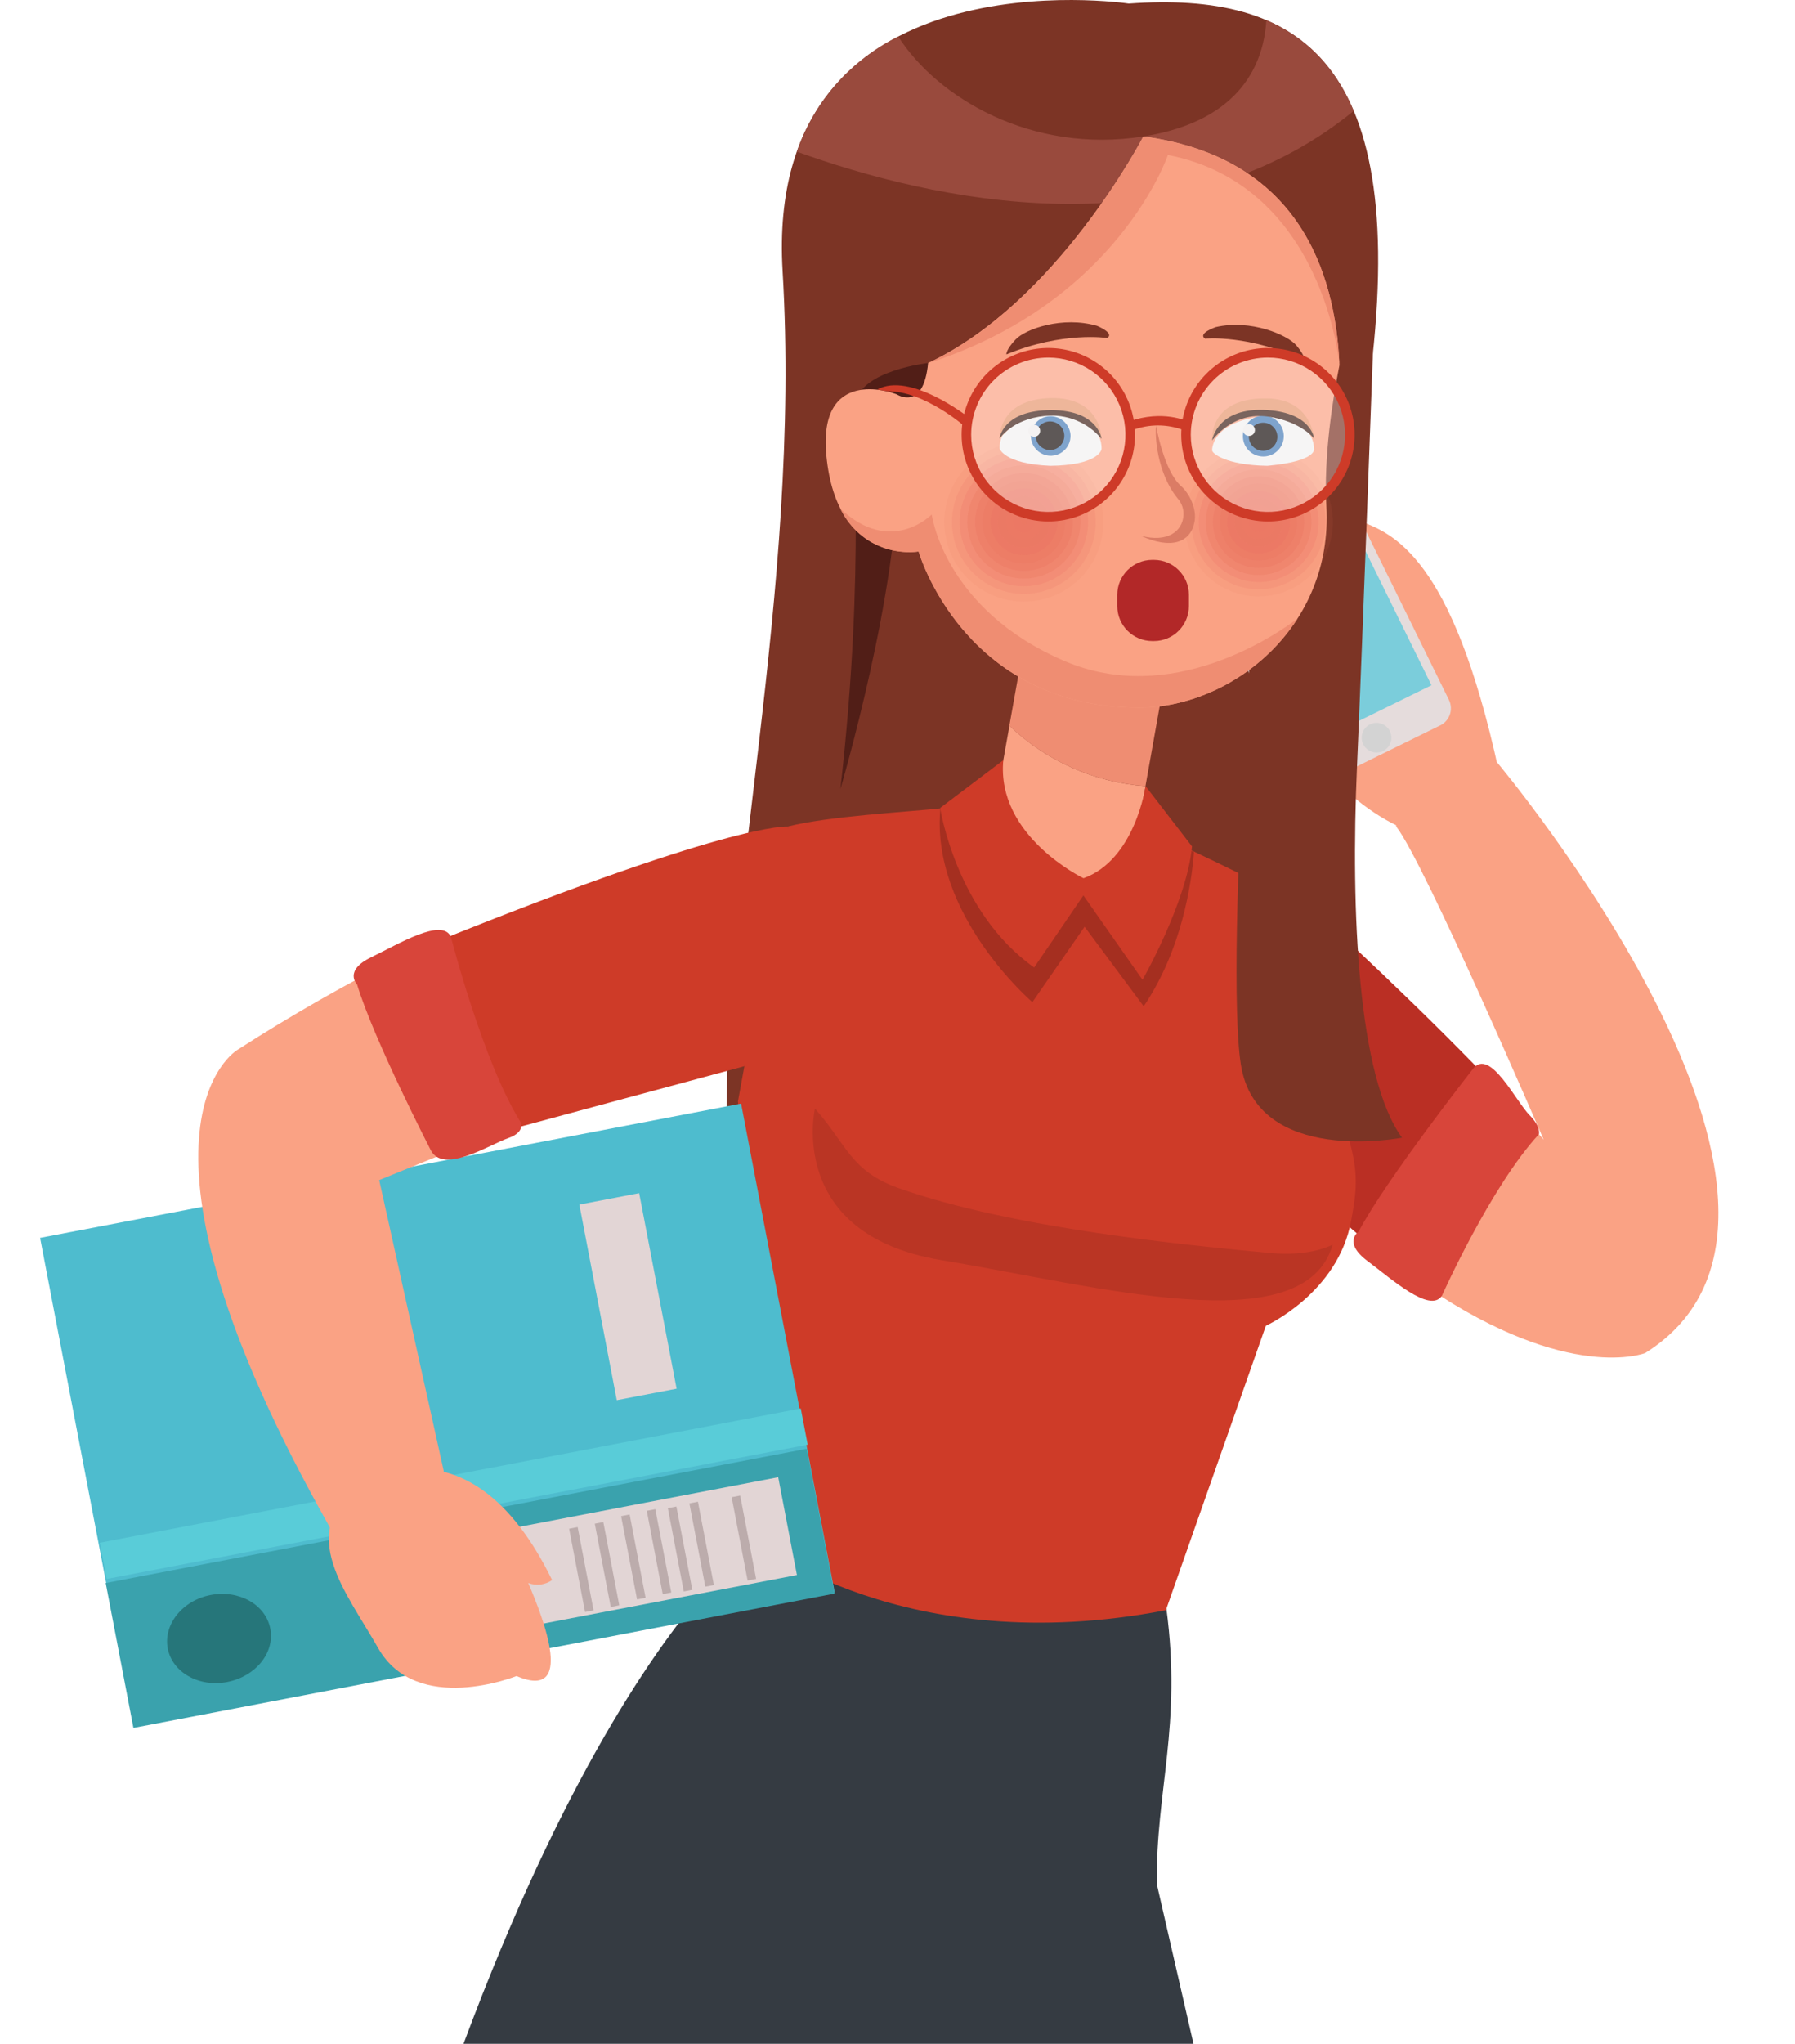 <svg width="376" height="428" viewBox="0 0 376 428" fill="none" xmlns="http://www.w3.org/2000/svg">
<path d="M236.429 0.743C236.429 0.743 159.929 -10.757 163.929 56.743C167.929 124.243 150.759 190.573 152.339 238.573C152.339 238.573 209.239 258.573 280.589 238.573C280.589 238.573 278.179 145.513 286.719 81.283C295.919 11.993 271.759 -1.757 236.429 0.743Z" fill="url(#paint0_linear_1243_4797)"/>
<path d="M313.149 185.283C302.379 191.283 294.739 173.823 294.739 173.823C294.739 173.823 274.159 166.593 267.739 141.133C261.319 115.673 280.459 107.553 285.089 109.223C292.869 112.023 305.249 118.383 314.809 165.553C314.859 165.553 323.929 179.263 313.149 185.283Z" fill="#FAA284"/>
<path d="M303.529 146.603C303.765 147.097 303.897 147.635 303.917 148.182C303.937 148.729 303.844 149.275 303.644 149.785C303.445 150.295 303.142 150.759 302.756 151.147C302.37 151.536 301.908 151.84 301.399 152.043L278.329 163.393C276.329 164.393 273.149 164.323 272.049 162.093L249.049 115.303C247.949 113.073 249.599 110.103 251.639 109.103L274.699 97.753C275.748 97.268 276.946 97.214 278.034 97.603C279.123 97.992 280.015 98.793 280.519 99.833L303.529 146.603Z" fill="#E5DCDC"/>
<path d="M280.12 103.364L251.008 117.676L270.738 157.808L299.85 143.496L280.12 103.364Z" fill="#7BCDDB"/>
<path d="M291.13 153.103C290.858 152.552 290.428 152.094 289.896 151.786C289.363 151.479 288.752 151.337 288.138 151.377C287.525 151.417 286.937 151.638 286.449 152.012C285.962 152.386 285.596 152.896 285.398 153.478C285.2 154.059 285.178 154.687 285.336 155.281C285.494 155.875 285.825 156.409 286.287 156.815C286.748 157.221 287.32 157.481 287.929 157.563C288.538 157.644 289.158 157.543 289.71 157.273C290.078 157.094 290.408 156.843 290.679 156.536C290.95 156.229 291.157 155.872 291.289 155.484C291.421 155.096 291.475 154.686 291.448 154.277C291.421 153.869 291.313 153.469 291.13 153.103Z" fill="#D3D3D3"/>
<path d="M266.26 104.593C266.221 104.515 266.167 104.445 266.102 104.387C266.036 104.329 265.96 104.285 265.877 104.257C265.794 104.229 265.707 104.218 265.62 104.224C265.533 104.23 265.447 104.254 265.369 104.293L259.479 107.183C259.4 107.223 259.33 107.277 259.272 107.344C259.214 107.41 259.171 107.487 259.143 107.571C259.115 107.655 259.104 107.743 259.11 107.831C259.116 107.919 259.14 108.004 259.179 108.083L259.36 108.453C259.439 108.612 259.578 108.734 259.746 108.792C259.915 108.85 260.099 108.84 260.26 108.763L266.139 105.863C266.218 105.825 266.288 105.771 266.346 105.706C266.404 105.64 266.447 105.564 266.475 105.481C266.503 105.398 266.515 105.311 266.509 105.224C266.502 105.136 266.479 105.051 266.439 104.973L266.26 104.593Z" fill="#D3D3D3"/>
<path d="M275.99 191.272C261.61 211.962 274.91 249.802 274.91 249.802C282.358 257.074 290.414 263.695 298.99 269.593L315.73 230.173C298.67 211.863 275.99 191.272 275.99 191.272Z" fill="#BA2F24"/>
<path d="M313.6 159.653C290.04 155.353 292.48 173.113 292.48 173.113C298.48 180.793 323.35 238.663 323.35 238.663C321.03 235.953 318.45 233.093 315.73 230.173L298.99 269.593C328.72 289.683 344.63 283.343 344.63 283.343C392.28 253.393 313.6 159.653 313.6 159.653Z" fill="#FAA284"/>
<path d="M284.591 257.903C284.591 257.903 281.241 260.162 286.401 264.032C291.561 267.902 299.49 275.033 302.02 271.383C302.02 271.383 312.261 248.443 322.361 237.513C322.361 237.513 322.841 235.992 320.421 233.562C317.511 230.632 312.08 219.322 308.56 223.812C308.56 223.812 290.251 247.133 284.591 257.903Z" fill="#D8453A"/>
<path d="M158.2 322.723C158.2 322.723 108.2 357.053 68.26 524.973C68.26 524.973 169.26 558.243 279.15 554.913L242.32 394.573C242.07 374.983 247.61 361.473 244.32 336.843L158.2 322.723Z" fill="#353B42"/>
<path d="M197.5 169.253C197.5 169.253 215.79 168.473 225.65 170.153C235.51 171.833 249.72 178.153 249.72 178.153C264.08 184.923 275.99 191.243 275.99 191.243L273.94 218.903C285.76 241.453 284.6 246.953 283.01 255.693C280.25 270.803 265.16 277.633 265.16 277.633L244.21 337.203C189.28 347.783 158.47 322.743 158.47 322.743C159.86 282.953 154.58 230.653 154.58 230.653L165.09 173.063C173.61 170.933 189.09 170.103 197.5 169.253Z" fill="#CE3B28"/>
<path opacity="0.2" d="M239.569 210.733L227.189 194.072L216.249 209.863C216.249 209.863 194.779 191.453 196.999 169.143C198.109 169.143 215.829 168.473 225.369 170.143C235.219 171.833 249.579 178.193 249.579 178.193L250.099 178.443C249.599 184.933 247.589 198.853 239.569 210.733Z" fill="black"/>
<path d="M239.959 164.623L235.61 188.993L205.8 183.673L211.45 151.973C219.19 159.381 229.273 163.855 239.959 164.623Z" fill="#FAA284"/>
<path d="M211.43 151.973L215.79 127.562L245.6 132.873L239.939 164.623C229.253 163.855 219.17 159.381 211.43 151.973Z" fill="#EF8D72"/>
<path d="M239.959 164.623C239.959 164.623 237.779 180.063 226.959 183.913C226.959 183.913 208.67 175.153 210.16 159.193L196.939 169.193C196.939 169.193 200.19 190.963 216.62 202.603L226.939 187.513L239.32 205.183C239.32 205.183 248.619 188.883 249.689 177.253L239.959 164.623Z" fill="#CE3B28"/>
<path opacity="0.1" d="M279.151 260.633C279.151 260.633 274.66 263.223 266.06 262.403C248.69 260.763 212.23 257.282 188.23 248.802C178.17 245.242 177.4 239.693 170.71 232.143C170.71 232.143 164.61 258.493 197.21 263.893C229.81 269.293 273.271 281.333 279.151 260.633Z" fill="black"/>
<path d="M155.24 231.112L8.398 259.229L28.004 361.619L174.846 333.501L155.24 231.112Z" fill="#4EBCCE"/>
<path d="M133.888 249.855L121.355 252.255L129.198 293.211L141.73 290.811L133.888 249.855Z" fill="#E2D5D5"/>
<path d="M168.983 303.386L22.141 331.504L27.95 361.843L174.792 333.725L168.983 303.386Z" fill="#3AA2AD"/>
<path d="M163.012 309.35L80.639 325.123L84.56 345.601L166.933 329.828L163.012 309.35Z" fill="#E2D5D5"/>
<path d="M44.13 334.013C50.06 332.883 55.65 336.013 56.62 341.063C57.59 346.113 53.55 351.063 47.62 352.223C41.69 353.383 36.1 350.223 35.14 345.223C34.18 340.223 38.2 335.153 44.13 334.013Z" fill="#26767A"/>
<path d="M155.049 313.196L153.261 313.538L156.601 330.981L158.389 330.639L155.049 313.196Z" fill="#BCACAC"/>
<path d="M146.195 314.484L144.407 314.826L147.75 332.269L149.538 331.926L146.195 314.484Z" fill="#BCACAC"/>
<path d="M141.682 315.486L139.895 315.828L143.235 333.271L145.022 332.929L141.682 315.486Z" fill="#BCACAC"/>
<path d="M137.271 316.043L135.483 316.386L138.823 333.829L140.611 333.487L137.271 316.043Z" fill="#BCACAC"/>
<path d="M131.893 317.155L130.105 317.497L133.446 334.94L135.233 334.598L131.893 317.155Z" fill="#BCACAC"/>
<path d="M126.379 318.737L124.592 319.079L127.932 336.522L129.719 336.18L126.379 318.737Z" fill="#BCACAC"/>
<path d="M121.003 319.789L119.215 320.131L122.552 337.575L124.34 337.233L121.003 319.789Z" fill="#BCACAC"/>
<path d="M167.738 294.951L20.896 323.068L22.348 330.651L169.19 302.533L167.738 294.951Z" fill="#59CCD8"/>
<path d="M110.65 331.493C111.469 331.811 112.354 331.922 113.226 331.816C114.098 331.709 114.931 331.389 115.65 330.883C98.2 295.103 75.31 311.153 75.31 311.153C61.9 320.993 72.629 333.513 79.189 345.093C87.299 359.393 108.189 350.983 108.189 350.983C120.479 356.183 113.98 339.283 110.65 331.493Z" fill="#FAA284"/>
<path d="M155.929 223.272C161.658 207.146 164.751 190.203 165.089 173.092C165.089 173.092 153.369 171.783 84.619 199.953L102.749 237.623L155.929 223.272Z" fill="#CE3B28"/>
<path d="M92.95 308.043L79.43 247.123L102.78 237.623L84.65 199.953C72.669 205.954 61.019 212.594 49.749 219.843C49.749 219.843 21.75 236.063 69.14 319.933C69.11 319.933 89.53 317.683 92.95 308.043Z" fill="#FAA284"/>
<path d="M74.789 206.142C74.789 206.142 71.929 203.282 77.729 200.472C83.529 197.662 92.649 192.102 94.449 196.192C94.449 196.192 101.129 222.252 108.989 234.892C108.989 234.892 110.279 237.002 106.389 238.362C102.499 239.722 92.849 245.952 90.239 240.872C90.239 240.872 78.319 217.782 74.789 206.142Z" fill="#D8453A"/>
<path d="M194.429 76.013C194.429 76.013 180.429 77.573 179.269 84.243C178.109 90.913 181.479 117.243 176.039 165.243C176.039 165.243 188.609 122.523 187.939 97.713C187.919 97.713 194.859 84.393 194.429 76.013Z" fill="#511E17"/>
<path d="M166.91 31.753C170.565 21.248 178.19 12.593 188.15 7.643C196.28 20.393 216.05 32.292 239.5 28.573C260.31 25.273 264.76 12.803 265.26 4.223C273.21 7.613 279.51 13.583 283.57 23.223C246.22 53.673 194.82 41.823 166.91 31.753Z" fill="#994A3D"/>
<path d="M287.59 73.813C287.59 73.813 285.519 131.533 284.249 160.573C282.919 190.993 284.44 225.573 293.68 238.243C293.68 238.243 263.25 244.243 259.92 222.913C256.59 201.583 263.06 99.553 269.24 72.913L287.59 73.813Z" fill="#7C3425"/>
<path d="M187.08 82.322L187.88 82.602C187.88 82.602 193.45 86.243 194.41 76.013C221.48 63.392 239.499 28.572 239.499 28.572C271.759 32.912 279.7 56.572 280.58 76.452C279.1 83.872 277.26 95.763 277.84 106.012C279.27 131.572 257.71 148.222 238.55 148.192C201.76 148.142 192.42 115.492 192.42 115.492C192.42 115.492 175.31 118.412 173.1 95.432C171.29 76.642 187.08 82.322 187.08 82.322Z" fill="#FAA284"/>
<g opacity="0.9">
<path opacity="0.09" d="M260.75 94.052C257.723 94.622 254.933 96.078 252.733 98.234C250.533 100.39 249.023 103.15 248.392 106.165C247.762 109.18 248.04 112.315 249.191 115.172C250.342 118.029 252.314 120.48 254.859 122.216C257.404 123.951 260.406 124.893 263.486 124.922C266.566 124.951 269.586 124.066 272.163 122.378C274.74 120.691 276.758 118.277 277.963 115.442C279.167 112.607 279.504 109.478 278.93 106.452C278.55 104.444 277.779 102.531 276.66 100.821C275.541 99.111 274.097 97.638 272.408 96.487C270.72 95.335 268.821 94.528 266.821 94.11C264.821 93.692 262.758 93.672 260.75 94.052Z" fill="#EA7460"/>
<path opacity="0.18" d="M261.019 95.523C258.285 96.04 255.766 97.357 253.78 99.306C251.793 101.255 250.43 103.749 249.861 106.473C249.293 109.197 249.545 112.029 250.586 114.61C251.626 117.191 253.409 119.405 255.708 120.973C258.007 122.54 260.72 123.391 263.502 123.417C266.285 123.443 269.013 122.644 271.341 121.12C273.669 119.595 275.493 117.415 276.582 114.854C277.671 112.294 277.976 109.467 277.459 106.733C276.763 103.068 274.641 99.828 271.559 97.726C268.476 95.625 264.686 94.832 261.019 95.523Z" fill="#EA7460"/>
<path opacity="0.27" d="M261.3 97.003C258.861 97.468 256.613 98.645 254.842 100.387C253.072 102.128 251.857 104.356 251.352 106.787C250.847 109.219 251.075 111.746 252.005 114.049C252.936 116.351 254.529 118.326 256.582 119.724C258.635 121.121 261.057 121.879 263.54 121.901C266.024 121.922 268.458 121.207 270.535 119.846C272.612 118.484 274.239 116.538 275.21 114.252C276.181 111.966 276.453 109.443 275.99 107.003C275.683 105.382 275.059 103.836 274.154 102.456C273.25 101.076 272.082 99.887 270.718 98.959C269.354 98.03 267.82 97.379 266.204 97.044C264.588 96.708 262.922 96.694 261.3 97.003Z" fill="#EA7460"/>
<path opacity="0.36" d="M261.58 98.473C259.429 98.881 257.447 99.918 255.885 101.451C254.323 102.985 253.252 104.948 252.805 107.091C252.359 109.234 252.557 111.462 253.376 113.492C254.196 115.522 255.599 117.263 257.408 118.496C259.217 119.729 261.35 120.398 263.539 120.419C265.729 120.439 267.874 119.81 269.706 118.611C271.538 117.412 272.972 115.696 273.829 113.682C274.686 111.667 274.926 109.444 274.519 107.293C274.249 105.864 273.7 104.502 272.904 103.286C272.107 102.069 271.079 101.021 269.877 100.202C268.675 99.383 267.324 98.809 265.9 98.512C264.477 98.215 263.008 98.202 261.58 98.473Z" fill="#EA7460"/>
<path opacity="0.45" d="M261.86 99.943C260 100.295 258.286 101.19 256.935 102.516C255.584 103.842 254.656 105.539 254.269 107.392C253.882 109.245 254.054 111.171 254.762 112.926C255.47 114.682 256.683 116.188 258.248 117.254C259.812 118.32 261.657 118.899 263.55 118.916C265.443 118.933 267.298 118.389 268.882 117.351C270.465 116.314 271.706 114.83 272.446 113.088C273.186 111.345 273.392 109.423 273.04 107.563C272.567 105.07 271.124 102.867 269.027 101.439C266.931 100.01 264.353 99.472 261.86 99.943Z" fill="#EA7460"/>
<path opacity="0.55" d="M262.14 101.393C260.571 101.69 259.127 102.446 257.988 103.564C256.849 104.683 256.067 106.114 255.742 107.677C255.416 109.24 255.562 110.864 256.16 112.344C256.758 113.825 257.781 115.094 259.101 115.992C260.421 116.891 261.977 117.378 263.573 117.391C265.169 117.405 266.734 116.945 268.069 116.069C269.403 115.194 270.449 113.942 271.072 112.472C271.695 111.002 271.869 109.381 271.57 107.813C271.373 106.772 270.973 105.78 270.392 104.893C269.812 104.007 269.062 103.244 268.186 102.647C267.31 102.051 266.325 101.633 265.288 101.418C264.25 101.203 263.181 101.194 262.14 101.393Z" fill="#EA7460"/>
<path opacity="0.64" d="M262.43 102.893C261.153 103.135 259.977 103.75 259.05 104.661C258.124 105.572 257.487 106.737 257.223 108.009C256.958 109.281 257.076 110.603 257.563 111.808C258.05 113.013 258.883 114.046 259.957 114.778C261.031 115.509 262.298 115.906 263.597 115.917C264.897 115.928 266.17 115.554 267.257 114.842C268.344 114.13 269.194 113.111 269.702 111.915C270.21 110.719 270.352 109.399 270.11 108.123C269.949 107.275 269.623 106.467 269.15 105.746C268.677 105.024 268.066 104.403 267.353 103.917C266.64 103.431 265.838 103.091 264.993 102.915C264.149 102.739 263.277 102.732 262.43 102.893Z" fill="#EA7460"/>
<path opacity="0.73" d="M262.7 104.393C261.714 104.582 260.806 105.06 260.092 105.765C259.378 106.47 258.889 107.372 258.688 108.355C258.487 109.339 258.582 110.36 258.961 111.289C259.341 112.218 259.988 113.014 260.82 113.575C261.652 114.137 262.632 114.438 263.636 114.442C264.639 114.446 265.622 114.152 266.458 113.597C267.295 113.042 267.947 112.251 268.334 111.324C268.72 110.398 268.824 109.378 268.63 108.393C268.369 107.079 267.598 105.921 266.488 105.172C265.377 104.423 264.016 104.143 262.7 104.393Z" fill="#EA7460"/>
<path opacity="0.82" d="M262.979 105.832C262.285 105.963 261.646 106.297 261.141 106.791C260.637 107.285 260.291 107.917 260.146 108.608C260.001 109.299 260.065 110.017 260.328 110.672C260.591 111.327 261.043 111.89 261.626 112.288C262.209 112.686 262.896 112.903 263.602 112.91C264.308 112.918 265 112.716 265.592 112.33C266.183 111.944 266.646 111.391 266.924 110.742C267.201 110.093 267.279 109.376 267.149 108.682C267.063 108.221 266.886 107.782 266.63 107.389C266.373 106.996 266.042 106.658 265.655 106.393C265.267 106.128 264.832 105.943 264.373 105.846C263.914 105.75 263.44 105.745 262.979 105.832Z" fill="#EA7460"/>
<path opacity="0.91" d="M263.26 107.312C262.858 107.389 262.487 107.583 262.195 107.87C261.903 108.156 261.703 108.523 261.62 108.924C261.536 109.325 261.573 109.741 261.727 110.121C261.88 110.5 262.142 110.826 262.48 111.057C262.818 111.287 263.217 111.412 263.627 111.416C264.036 111.42 264.437 111.302 264.779 111.078C265.122 110.854 265.39 110.533 265.551 110.157C265.711 109.78 265.756 109.365 265.68 108.963C265.631 108.695 265.529 108.439 265.38 108.211C265.232 107.983 265.04 107.786 264.814 107.632C264.589 107.479 264.336 107.372 264.069 107.317C263.803 107.262 263.528 107.26 263.26 107.312Z" fill="#EA7460"/>
<path opacity="0.9" d="M263.079 109.452C263.093 109.526 263.12 109.597 263.162 109.66C263.203 109.723 263.256 109.778 263.319 109.82C263.381 109.862 263.452 109.891 263.526 109.905C263.6 109.919 263.676 109.918 263.749 109.902C263.823 109.888 263.893 109.859 263.955 109.817C264.018 109.776 264.071 109.723 264.113 109.661C264.155 109.598 264.184 109.528 264.199 109.455C264.214 109.381 264.214 109.306 264.2 109.232C264.185 109.159 264.156 109.089 264.115 109.026C264.073 108.964 264.02 108.91 263.958 108.869C263.896 108.827 263.826 108.798 263.752 108.783C263.679 108.768 263.603 108.768 263.53 108.782C263.382 108.813 263.253 108.901 263.169 109.026C263.085 109.151 263.053 109.304 263.079 109.452Z" fill="#EA7460"/>
</g>
<g opacity="0.9">
<path opacity="0.09" d="M211.37 92.943C208.131 93.556 205.146 95.117 202.793 97.426C200.44 99.736 198.825 102.691 198.152 105.919C197.479 109.146 197.778 112.501 199.011 115.558C200.245 118.616 202.357 121.239 205.081 123.096C207.805 124.953 211.019 125.961 214.315 125.992C217.612 126.022 220.844 125.075 223.603 123.269C226.361 121.463 228.521 118.879 229.812 115.845C231.102 112.811 231.463 109.463 230.85 106.223C230.443 104.072 229.616 102.022 228.417 100.191C227.218 98.359 225.67 96.782 223.861 95.549C222.052 94.315 220.018 93.451 217.875 93.004C215.731 92.556 213.521 92.536 211.37 92.943Z" fill="#EA7460"/>
<path opacity="0.18" d="M211.671 94.513C208.741 95.066 206.041 96.475 203.913 98.562C201.784 100.65 200.323 103.321 199.713 106.24C199.103 109.158 199.373 112.191 200.487 114.956C201.602 117.721 203.512 120.093 205.975 121.773C208.438 123.452 211.344 124.363 214.325 124.391C217.306 124.419 220.229 123.561 222.722 121.928C225.216 120.294 227.169 117.958 228.335 115.214C229.5 112.47 229.826 109.442 229.27 106.513C228.903 104.569 228.156 102.717 227.073 101.062C225.99 99.407 224.591 97.981 222.956 96.867C221.322 95.753 219.484 94.971 217.548 94.567C215.611 94.163 213.614 94.145 211.671 94.513Z" fill="#EA7460"/>
<path opacity="0.27" d="M211.971 96.093C209.355 96.588 206.945 97.848 205.045 99.713C203.146 101.579 201.842 103.965 201.299 106.571C200.756 109.177 200.997 111.886 201.994 114.355C202.99 116.823 204.696 118.941 206.895 120.441C209.095 121.94 211.691 122.753 214.353 122.777C217.015 122.802 219.624 122.036 221.851 120.577C224.078 119.119 225.822 117.032 226.863 114.582C227.905 112.132 228.196 109.428 227.701 106.813C227.034 103.307 225.003 100.209 222.054 98.199C219.104 96.189 215.478 95.431 211.971 96.093Z" fill="#EA7460"/>
<path opacity="0.36" d="M212.26 97.673C209.958 98.111 207.838 99.222 206.167 100.865C204.497 102.507 203.351 104.609 202.874 106.903C202.397 109.197 202.611 111.581 203.489 113.753C204.367 115.925 205.869 117.789 207.805 119.108C209.742 120.427 212.026 121.142 214.369 121.163C216.712 121.185 219.008 120.511 220.969 119.227C222.929 117.943 224.464 116.107 225.381 113.951C226.298 111.795 226.555 109.415 226.12 107.113C225.831 105.583 225.243 104.124 224.389 102.821C223.536 101.518 222.434 100.397 221.147 99.52C219.86 98.643 218.412 98.029 216.887 97.712C215.363 97.395 213.79 97.382 212.26 97.673Z" fill="#EA7460"/>
<path opacity="0.45" d="M212.56 99.253C210.573 99.636 208.744 100.599 207.304 102.02C205.864 103.442 204.877 105.258 204.468 107.239C204.059 109.221 204.247 111.28 205.007 113.155C205.767 115.03 207.066 116.638 208.739 117.776C210.412 118.914 212.385 119.53 214.408 119.548C216.432 119.565 218.415 118.983 220.108 117.874C221.8 116.766 223.127 115.18 223.919 113.318C224.712 111.457 224.934 109.402 224.56 107.413C224.31 106.088 223.802 104.826 223.063 103.698C222.324 102.57 221.37 101.599 220.255 100.841C219.14 100.083 217.886 99.552 216.566 99.279C215.245 99.007 213.884 98.998 212.56 99.253Z" fill="#EA7460"/>
<path opacity="0.55" d="M212.861 100.823C211.179 101.14 209.629 101.948 208.407 103.146C207.185 104.344 206.345 105.877 205.995 107.552C205.644 109.227 205.799 110.968 206.438 112.556C207.078 114.143 208.173 115.505 209.587 116.469C211.001 117.434 212.668 117.957 214.38 117.973C216.091 117.989 217.768 117.498 219.2 116.56C220.632 115.623 221.753 114.282 222.423 112.707C223.092 111.132 223.279 109.394 222.96 107.713C222.75 106.597 222.322 105.534 221.701 104.583C221.079 103.633 220.277 102.814 219.339 102.175C218.401 101.535 217.346 101.086 216.234 100.854C215.122 100.622 213.976 100.612 212.861 100.823Z" fill="#EA7460"/>
<path opacity="0.64" d="M213.16 102.393C211.805 102.658 210.558 103.318 209.577 104.29C208.596 105.262 207.925 106.502 207.647 107.855C207.369 109.207 207.498 110.612 208.016 111.892C208.535 113.171 209.42 114.269 210.561 115.047C211.702 115.825 213.048 116.248 214.428 116.262C215.809 116.277 217.163 115.883 218.321 115.131C219.478 114.378 220.388 113.299 220.934 112.031C221.48 110.763 221.638 109.361 221.39 108.003C221.223 107.092 220.877 106.222 220.372 105.446C219.866 104.669 219.212 104.001 218.447 103.479C217.681 102.957 216.82 102.592 215.912 102.406C215.005 102.219 214.069 102.215 213.16 102.393Z" fill="#EA7460"/>
<path opacity="0.73" d="M213.43 103.983C212.375 104.184 211.404 104.692 210.638 105.445C209.872 106.197 209.347 107.16 209.128 108.211C208.909 109.262 209.006 110.354 209.408 111.35C209.81 112.345 210.498 113.199 211.385 113.804C212.272 114.409 213.318 114.737 214.391 114.748C215.465 114.758 216.517 114.45 217.416 113.862C218.314 113.275 219.018 112.434 219.439 111.446C219.86 110.459 219.979 109.368 219.78 108.313C219.511 106.898 218.691 105.647 217.5 104.835C216.31 104.023 214.846 103.717 213.43 103.983Z" fill="#EA7460"/>
<path opacity="0.82" d="M213.76 105.563C213.017 105.707 212.333 106.068 211.795 106.601C211.258 107.133 210.891 107.813 210.74 108.555C210.59 109.296 210.663 110.066 210.951 110.766C211.238 111.466 211.727 112.064 212.356 112.486C212.984 112.908 213.723 113.133 214.48 113.134C215.236 113.135 215.976 112.911 216.606 112.491C217.235 112.071 217.725 111.473 218.014 110.774C218.303 110.075 218.378 109.305 218.23 108.563C218.031 107.575 217.45 106.704 216.613 106.142C215.775 105.58 214.75 105.372 213.76 105.563Z" fill="#EA7460"/>
<path opacity="0.91" d="M214.06 107.143C213.773 107.195 213.499 107.303 213.254 107.462C213.009 107.62 212.797 107.826 212.633 108.067C212.468 108.308 212.353 108.58 212.294 108.866C212.235 109.152 212.234 109.447 212.29 109.733C212.371 110.165 212.578 110.563 212.885 110.877C213.193 111.191 213.586 111.407 214.016 111.497C214.446 111.587 214.892 111.548 215.3 111.385C215.708 111.221 216.058 110.94 216.305 110.577C216.553 110.215 216.688 109.786 216.692 109.347C216.697 108.908 216.571 108.477 216.331 108.11C216.09 107.742 215.746 107.454 215.342 107.282C214.938 107.11 214.492 107.062 214.06 107.143Z" fill="#EA7460"/>
<path opacity="0.9" d="M213.87 109.393C213.893 109.511 213.951 109.619 214.036 109.704C214.121 109.789 214.229 109.847 214.347 109.871C214.464 109.895 214.586 109.883 214.698 109.838C214.809 109.793 214.904 109.716 214.972 109.616C215.04 109.517 215.076 109.4 215.078 109.28C215.079 109.16 215.045 109.042 214.979 108.941C214.914 108.84 214.82 108.761 214.71 108.713C214.6 108.666 214.478 108.651 214.36 108.673C214.2 108.704 214.058 108.798 213.967 108.932C213.875 109.067 213.84 109.232 213.87 109.393Z" fill="#EA7460"/>
</g>
<path d="M238.97 112.203C245.37 115.113 249.379 113.603 250.209 109.313C250.749 106.523 249.12 103.313 247.38 101.773C243.78 98.593 242.18 89.263 242.17 89.163C241.89 91.163 242.29 98.953 246.67 104.363C247.114 104.857 247.451 105.436 247.661 106.066C247.871 106.696 247.949 107.362 247.89 108.023C247.66 111.213 244.59 113.703 238.97 112.203Z" fill="#DB7C65"/>
<path d="M266.482 87.052C272.482 87.052 275.248 91.052 275.248 93.906C275.248 93.906 276.186 96.562 265.481 97.552C256.735 97.406 253.873 94.938 253.893 94.287C253.934 92.54 255.482 87.552 266.482 87.052Z" fill="#F2F0F0"/>
<path d="M260.357 91.145C260.392 90.293 260.682 89.47 261.189 88.784C261.695 88.097 262.395 87.578 263.199 87.292C264.003 87.006 264.874 86.967 265.7 87.179C266.526 87.392 267.27 87.847 267.836 88.485C268.402 89.124 268.764 89.917 268.876 90.762C268.988 91.608 268.845 92.468 268.464 93.232C268.084 93.996 267.484 94.628 266.742 95.049C266 95.469 265.149 95.658 264.298 95.591C263.189 95.514 262.155 95.005 261.418 94.174C260.681 93.342 260.3 92.255 260.357 91.145Z" fill="#487CB8"/>
<path d="M261.596 91.235C261.671 90.446 262.055 89.719 262.665 89.213C263.274 88.707 264.059 88.462 264.848 88.532C265.234 88.562 265.609 88.667 265.954 88.842C266.299 89.017 266.606 89.258 266.857 89.552C267.109 89.845 267.3 90.185 267.42 90.553C267.54 90.92 267.587 91.308 267.557 91.693C267.527 92.078 267.422 92.454 267.247 92.799C267.072 93.144 266.831 93.451 266.538 93.702C266.244 93.954 265.904 94.145 265.537 94.265C265.169 94.385 264.782 94.431 264.396 94.402C263.606 94.35 262.868 93.989 262.344 93.396C261.819 92.802 261.55 92.026 261.596 91.235Z" fill="#18100E"/>
<path d="M260.377 89.978C260.389 89.814 260.433 89.654 260.506 89.507C260.58 89.36 260.682 89.229 260.806 89.121C260.93 89.014 261.074 88.932 261.23 88.88C261.386 88.828 261.551 88.807 261.715 88.819C261.879 88.83 262.039 88.874 262.186 88.948C262.333 89.021 262.464 89.123 262.571 89.247C262.679 89.371 262.761 89.516 262.813 89.671C262.865 89.827 262.886 89.992 262.874 90.156C262.844 90.483 262.686 90.785 262.435 90.996C262.184 91.207 261.86 91.312 261.532 91.286C261.206 91.264 260.902 91.115 260.686 90.87C260.469 90.625 260.359 90.305 260.377 89.978Z" fill="#EFECEC"/>
<path d="M265.47 83.44C253.073 83.185 253.906 92.234 253.906 92.234C253.906 92.234 257.418 86.192 266.044 86.67C271.332 86.959 275.262 91.853 275.262 91.853C275.262 91.853 274.81 83.624 265.47 83.44Z" fill="#E6966E"/>
<path d="M265.567 85.884C254.845 85.145 253.905 92.234 253.905 92.234C253.905 92.234 258.134 86.121 265.677 87.243C272.566 88.265 275.256 91.823 275.256 91.823C275.256 91.823 274.783 86.513 265.567 85.884Z" fill="#412118"/>
<path d="M219.536 86.052C212.036 86.552 209.371 90.552 209.372 93.88C209.372 93.88 210.122 97.124 220.036 97.553C229.548 97.417 230.766 94.524 230.746 93.94C230.746 89.553 226.536 87.053 219.536 86.052Z" fill="#F2F0F0"/>
<path d="M224.225 90.918C224.102 89.81 223.546 88.795 222.679 88.094C221.812 87.394 220.703 87.064 219.594 87.176C218.784 87.274 218.021 87.609 217.4 88.138C216.779 88.667 216.328 89.367 216.103 90.151C215.878 90.935 215.889 91.768 216.135 92.546C216.38 93.323 216.85 94.012 217.484 94.524C218.119 95.037 218.89 95.351 219.702 95.428C220.514 95.505 221.331 95.34 222.05 94.956C222.769 94.571 223.359 93.983 223.746 93.265C224.133 92.546 224.299 91.73 224.225 90.918Z" fill="#487CB8"/>
<path d="M222.937 91.037C222.896 90.443 222.678 89.875 222.313 89.405C221.947 88.935 221.449 88.584 220.884 88.398C220.318 88.212 219.71 88.198 219.136 88.358C218.562 88.519 218.05 88.847 217.663 89.3C217.276 89.753 217.033 90.31 216.965 90.902C216.896 91.494 217.005 92.092 217.278 92.622C217.551 93.151 217.975 93.587 218.497 93.875C219.018 94.162 219.614 94.288 220.207 94.236C220.991 94.167 221.716 93.793 222.226 93.195C222.737 92.597 222.992 91.822 222.937 91.037Z" fill="#18100E"/>
<path d="M217.875 90.127C217.86 89.878 217.771 89.64 217.62 89.442C217.468 89.244 217.261 89.096 217.025 89.017C216.789 88.938 216.535 88.931 216.295 88.997C216.055 89.063 215.84 89.2 215.678 89.389C215.516 89.578 215.414 89.811 215.386 90.058C215.357 90.306 215.403 90.556 215.518 90.777C215.632 90.998 215.81 91.18 216.029 91.299C216.247 91.419 216.497 91.47 216.745 91.446C216.907 91.436 217.065 91.394 217.21 91.322C217.355 91.249 217.484 91.149 217.589 91.026C217.695 90.903 217.774 90.76 217.823 90.605C217.873 90.451 217.89 90.288 217.875 90.127Z" fill="#EFECEC"/>
<path d="M219.096 83.412C230.761 82.606 230.739 91.89 230.739 91.89C230.739 91.89 227.127 85.915 218.502 86.55C213.217 86.928 209.383 91.877 209.383 91.877C209.383 91.877 209.013 84.112 219.096 83.412Z" fill="#E6966E"/>
<path d="M219.312 85.899C230.023 85.535 230.74 91.891 230.74 91.891C229.306 90.178 227.472 88.846 225.4 88.011C223.328 87.175 221.083 86.864 218.862 87.102C211.885 87.794 209.364 91.881 209.364 91.881C209.364 91.881 209.899 86.221 219.312 85.899Z" fill="#412118"/>
<path d="M195.17 107.743C195.17 107.743 197.749 127.613 222.979 138.423C245.219 147.943 266.92 133.203 271.76 129.563C264.21 141.303 250.89 148.213 238.55 148.193C201.76 148.143 192.42 115.493 192.42 115.493C189.085 115.924 185.7 115.284 182.752 113.667C179.805 112.049 177.447 109.537 176.02 106.493C186.61 116.533 195.17 107.743 195.17 107.743Z" fill="#EF8D72"/>
<path d="M252.43 70.922C252.43 70.922 261.73 69.992 273.29 75.562C273.29 75.562 273.52 74.682 271.56 72.342C269.71 70.152 262.05 66.823 254.7 68.493C254.68 68.493 250.79 69.802 252.43 70.922Z" fill="#7C3425"/>
<path d="M231.91 70.783C231.91 70.783 222.68 69.334 210.81 74.224C210.81 74.224 210.64 73.323 212.73 71.103C214.82 68.883 222.55 66.153 229.78 68.234C229.78 68.234 233.59 69.773 231.91 70.783Z" fill="#7C3425"/>
<path d="M241.709 117.243H241.369C237.321 117.243 234.039 120.525 234.039 124.573V126.913C234.039 130.961 237.321 134.243 241.369 134.243H241.709C245.757 134.243 249.039 130.961 249.039 126.913V124.573C249.039 120.525 245.757 117.243 241.709 117.243Z" fill="#B22828"/>
<path d="M239.5 28.572C271.76 32.912 279.7 56.572 280.58 76.452C280.58 76.452 277.36 38.852 244.64 32.452C244.64 32.452 234.24 63.312 194.41 76.052C221.48 63.392 239.5 28.572 239.5 28.572Z" fill="#EF8D72"/>
<g filter="url(#filter0_b_1243_4797)">
<path d="M272.172 106.968C280.964 103.326 285.138 93.247 281.497 84.456C277.855 75.664 267.776 71.489 258.985 75.131C250.193 78.772 246.018 88.852 249.66 97.643C253.302 106.435 263.381 110.609 272.172 106.968Z" fill="url(#paint1_linear_1243_4797)"/>
</g>
<g filter="url(#filter1_b_1243_4797)">
<path d="M226.174 106.962C234.966 103.32 239.14 93.241 235.499 84.45C231.857 75.658 221.778 71.484 212.987 75.125C204.195 78.767 200.02 88.846 203.662 97.637C207.304 106.429 217.383 110.604 226.174 106.962Z" fill="url(#paint2_linear_1243_4797)"/>
</g>
<path d="M247.43 91.043C247.43 87.451 248.495 83.94 250.49 80.954C252.486 77.967 255.322 75.64 258.64 74.265C261.958 72.891 265.61 72.531 269.132 73.232C272.655 73.933 275.891 75.662 278.431 78.202C280.97 80.741 282.7 83.977 283.401 87.5C284.102 91.023 283.742 94.674 282.367 97.993C280.993 101.311 278.665 104.147 275.679 106.142C272.692 108.138 269.182 109.203 265.59 109.203C260.775 109.198 256.159 107.283 252.754 103.878C249.35 100.473 247.435 95.858 247.43 91.043ZM249.43 91.043C249.43 94.239 250.378 97.363 252.153 100.021C253.929 102.678 256.453 104.75 259.406 105.973C262.359 107.196 265.607 107.516 268.742 106.892C271.877 106.269 274.757 104.73 277.017 102.47C279.277 100.21 280.815 97.33 281.439 94.196C282.063 91.061 281.743 87.812 280.52 84.859C279.296 81.906 277.225 79.382 274.568 77.606C271.91 75.831 268.786 74.883 265.59 74.883C261.306 74.888 257.198 76.592 254.168 79.622C251.139 82.651 249.435 86.758 249.43 91.043Z" fill="#CE3B28"/>
<path d="M201.43 91.043C201.43 87.451 202.495 83.94 204.49 80.954C206.486 77.967 209.322 75.64 212.64 74.265C215.958 72.891 219.61 72.531 223.132 73.232C226.655 73.933 229.891 75.662 232.431 78.202C234.97 80.741 236.7 83.977 237.401 87.5C238.102 91.023 237.742 94.674 236.367 97.993C234.993 101.311 232.665 104.147 229.679 106.142C226.692 108.138 223.182 109.203 219.59 109.203C214.775 109.198 210.159 107.283 206.754 103.878C203.35 100.473 201.435 95.858 201.43 91.043ZM203.43 91.043C203.43 94.239 204.378 97.363 206.153 100.021C207.929 102.678 210.453 104.75 213.406 105.973C216.359 107.196 219.607 107.516 222.742 106.892C225.877 106.269 228.757 104.73 231.017 102.47C233.277 100.21 234.815 97.33 235.439 94.196C236.063 91.061 235.743 87.812 234.52 84.859C233.296 81.906 231.225 79.382 228.568 77.606C225.91 75.831 222.786 74.883 219.59 74.883C215.306 74.888 211.198 76.592 208.168 79.622C205.139 82.651 203.435 86.758 203.43 91.043Z" fill="#CE3B28"/>
<path d="M237.14 90.103C240.637 88.75 244.513 88.75 248.01 90.103L248.9 88.313C248.69 88.203 243.6 85.733 236.47 88.263L237.14 90.103Z" fill="#CE3B28"/>
<path d="M201.97 89.192L203.14 87.572C202.76 87.292 190.67 77.772 183.75 81.572L185.85 81.932C193.53 81.832 201.88 89.132 201.97 89.192Z" fill="#CE3B28"/>
<defs>
<filter id="filter0_b_1243_4797" x="246.344" y="71.814" width="38.469" height="38.47" filterUnits="userSpaceOnUse" color-interpolation-filters="sRGB">
<feFlood flood-opacity="0" result="BackgroundImageFix"/>
<feGaussianBlur in="BackgroundImage" stdDeviation="1"/>
<feComposite in2="SourceAlpha" operator="in" result="effect1_backgroundBlur_1243_4797"/>
<feBlend mode="normal" in="SourceGraphic" in2="effect1_backgroundBlur_1243_4797" result="shape"/>
</filter>
<filter id="filter1_b_1243_4797" x="200.346" y="71.809" width="38.469" height="38.47" filterUnits="userSpaceOnUse" color-interpolation-filters="sRGB">
<feFlood flood-opacity="0" result="BackgroundImageFix"/>
<feGaussianBlur in="BackgroundImage" stdDeviation="1"/>
<feComposite in2="SourceAlpha" operator="in" result="effect1_backgroundBlur_1243_4797"/>
<feBlend mode="normal" in="SourceGraphic" in2="effect1_backgroundBlur_1243_4797" result="shape"/>
</filter>
<linearGradient id="paint0_linear_1243_4797" x1="-593100" y1="578919" x2="-603738" y2="597403" gradientUnits="userSpaceOnUse">
<stop stop-color="#7C3425"/>
<stop offset="1" stop-color="#60261D"/>
</linearGradient>
<linearGradient id="paint1_linear_1243_4797" x1="-349416" y1="172786" x2="-351864" y2="166877" gradientUnits="userSpaceOnUse">
<stop stop-color="white" stop-opacity="0.8"/>
<stop offset="1" stop-color="white" stop-opacity="0.3"/>
</linearGradient>
<linearGradient id="paint2_linear_1243_4797" x1="-349462" y1="172786" x2="-351910" y2="166877" gradientUnits="userSpaceOnUse">
<stop stop-color="white" stop-opacity="0.8"/>
<stop offset="1" stop-color="white" stop-opacity="0.3"/>
</linearGradient>
</defs>
</svg>
